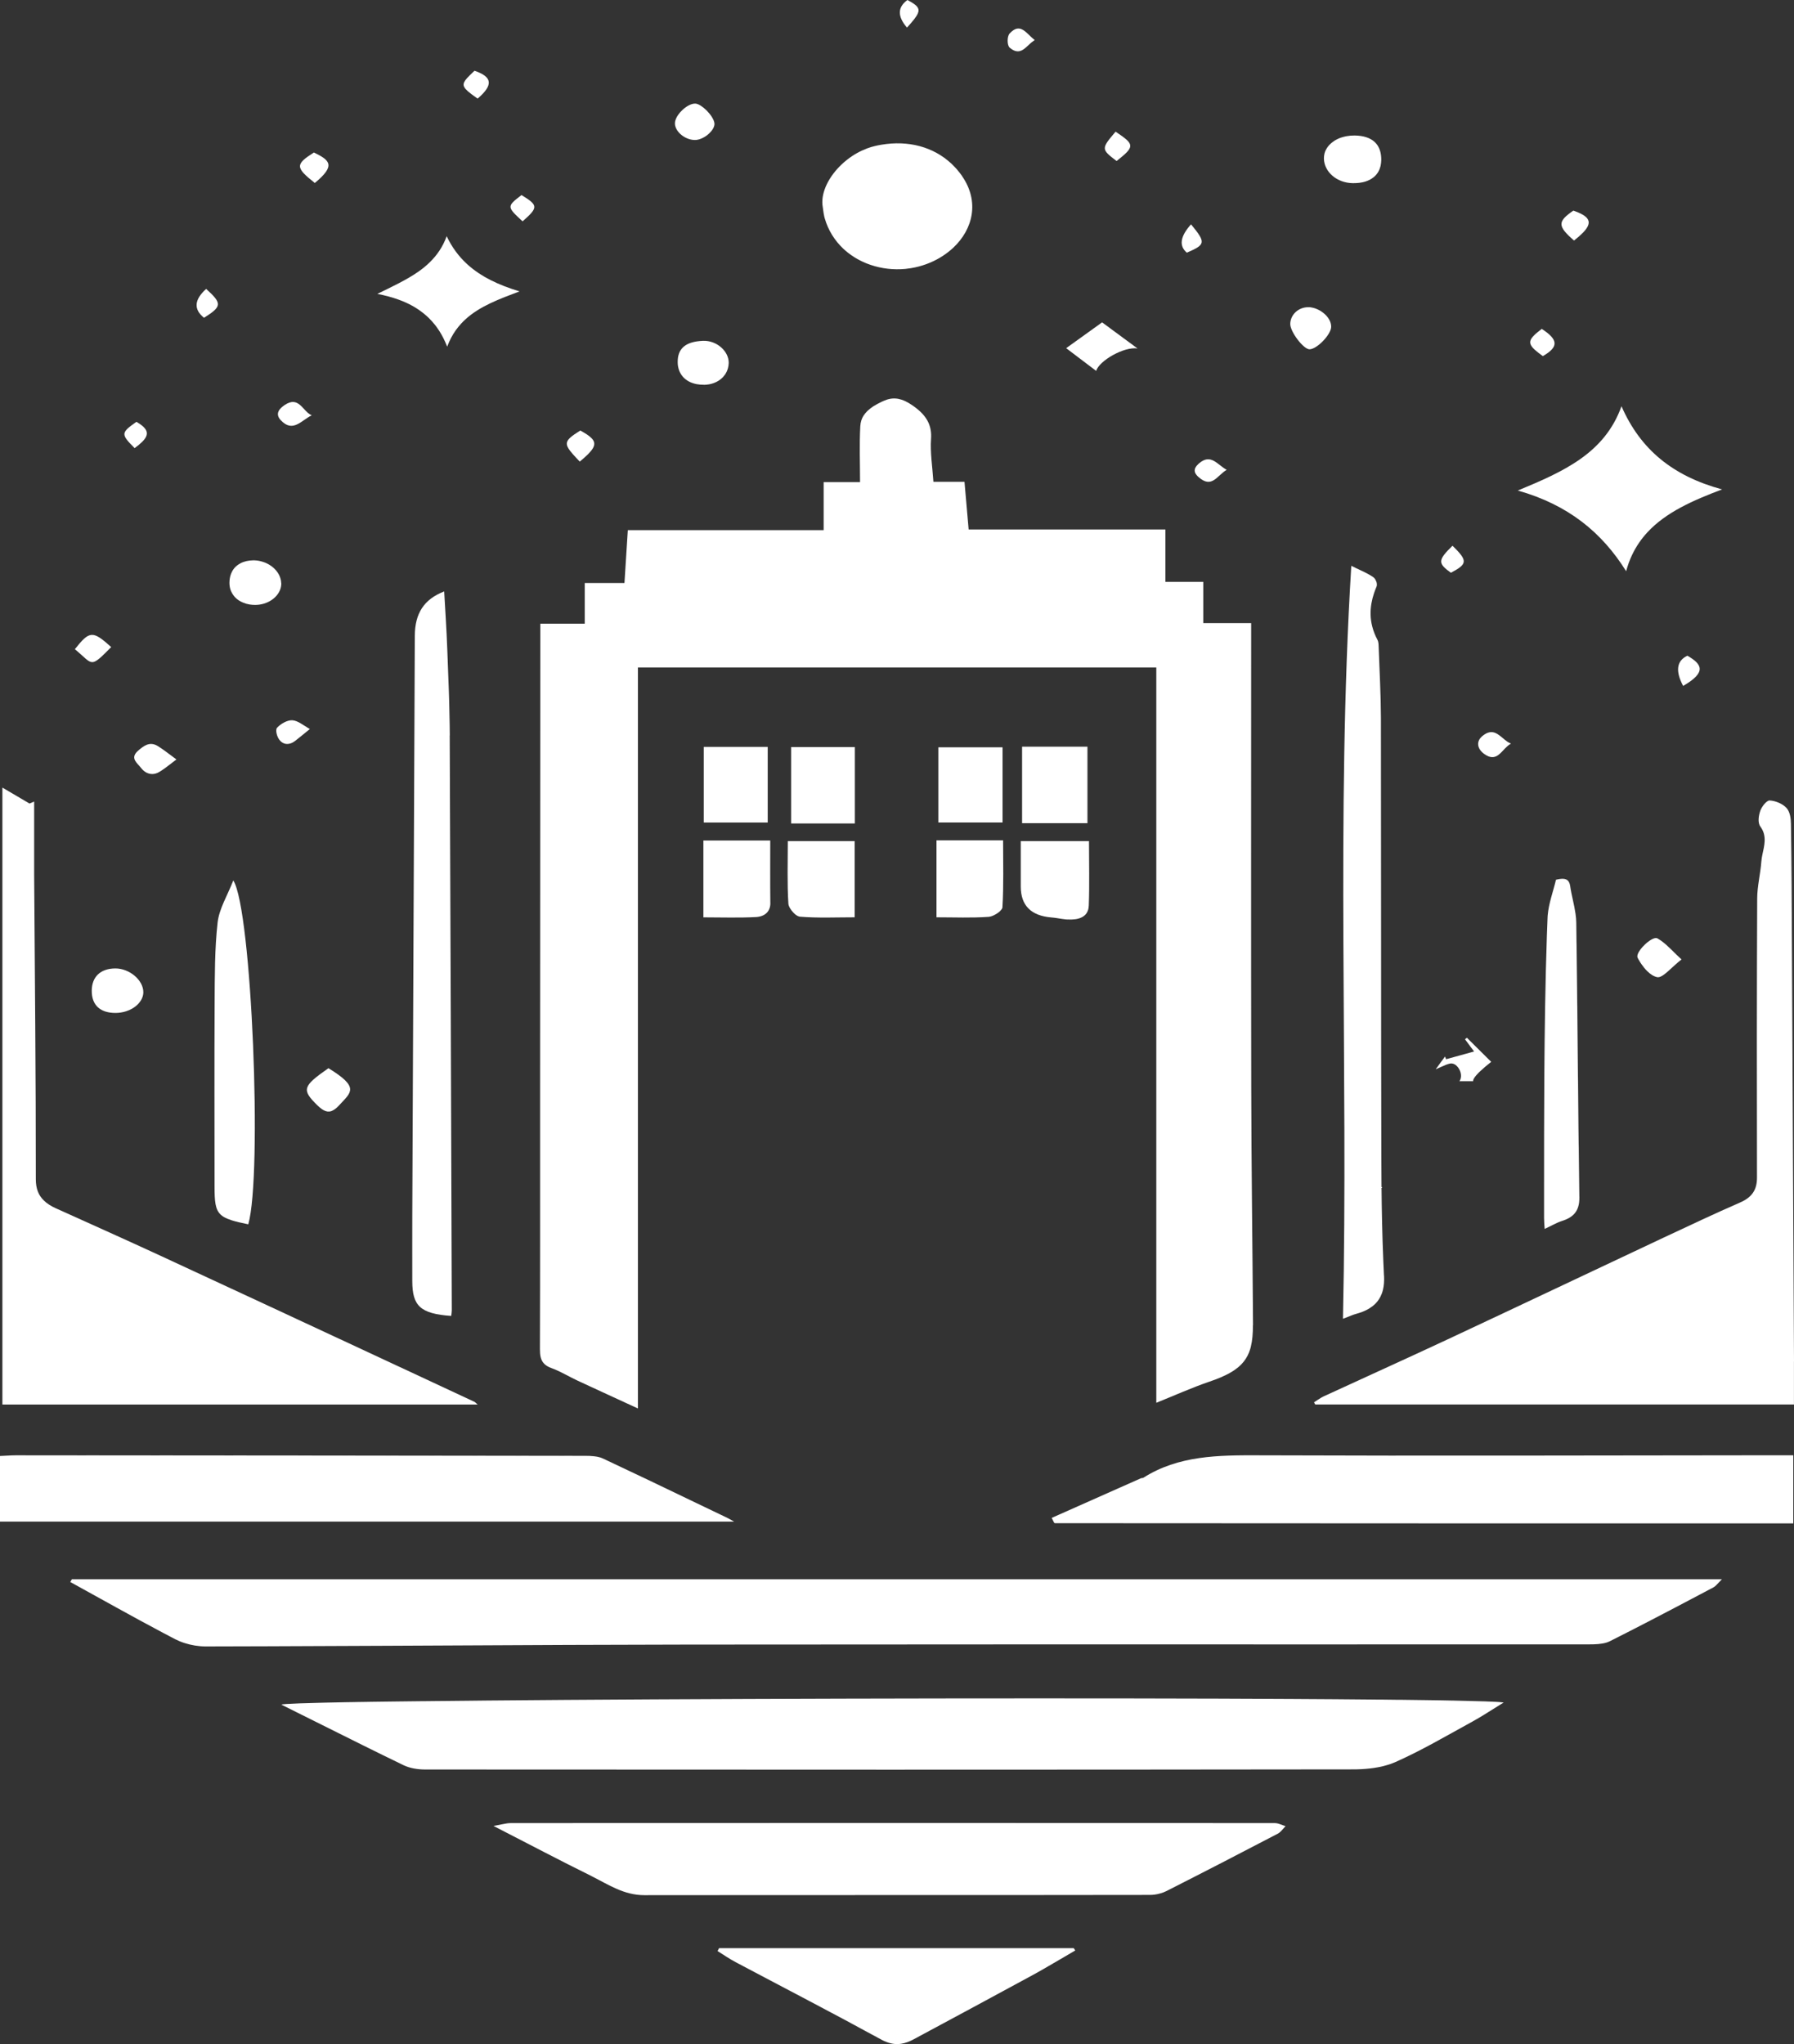 <?xml version="1.0" encoding="UTF-8"?>
<svg id="Calque_1" data-name="Calque 1" xmlns="http://www.w3.org/2000/svg" viewBox="0 0 432.31 492.51">
  <rect x="0" y="0" width="432.31" height="492.51" fill="#333333" stroke="none"/>
  <defs>
    <style>
      .cls-1 {
        fill: #FFFFFF;
        stroke-width: 0px;
      }
    </style>
  </defs>
  <path class="cls-1" d="M432.3,327.99c.01,3.37,0,6.75,0,10.41v-10.41Z"/>
  <path class="cls-1" d="M432.3,327.99v10.41h-115.36c-.1-.18-.2-.35-.3-.52.1-.07.2-.12.3-.19.2-.13.4-.26.6-.4.5-.33,1-.65,1.53-.89,9.89-4.57,19.83-9.04,29.69-13.65,17.4-8.14,34.74-16.38,52.12-24.55,6.12-2.87,12.24-5.76,18.45-8.47,2.91-1.27,4.07-3.11,4.06-6-.05-22.42-.05-44.83.05-67.24.01-2.97.78-5.92,1-8.9.16-2.16,1.17-4.31.66-6.51-.05-.25-.13-.49-.23-.74-.05-.14-.11-.27-.18-.4-.14-.27-.31-.55-.5-.82-.65-.88-.42-2.57-.01-3.74.34-1.01,1.53-2.55,2.27-2.51,1.42.07,3.15.81,4.05,1.8.85.93,1.06,2.54,1.07,3.85.08,4.85.12,9.69.16,14.54.03,4.85.05,9.7.08,14.55.17,33.46.33,66.93.5,100.39h-.01Z"/>
  <path class="cls-1" d="M432.14,350.64v16.41c-59.41,0-118.67,0-177.94-.05-.04,0-.08-.03-.12-.07-.03-.03-.05-.07-.09-.11-.03-.05-.05-.1-.09-.16-.14-.26-.29-.63-.47-.93,7.22-3.21,14.36-6.38,21.5-9.55.18-.08.43-.03.58-.12,8.47-5.39,18.05-5.45,27.9-5.41,41.61.16,83.21.02,124.83-.01h3.9Z"/>
  <path class="cls-1" d="M425.1,201.07c-.05-.25-.13-.49-.23-.74.1.25.18.49.23.74Z"/>
  <path class="cls-1" d="M424.19,199.11c.2.27.37.55.5.82-.14-.27-.31-.55-.5-.82Z"/>
  <path class="cls-1" d="M17.34,380.51h397.61c-.63.61-1.04,1.1-1.4,1.45-.23.22-.43.39-.66.51-1.04.55-2.07,1.09-3.1,1.64-2.07,1.09-4.14,2.18-6.21,3.27-2.07,1.09-4.15,2.18-6.23,3.25-3.12,1.62-6.25,3.22-9.39,4.8-.26.13-.53.24-.82.33-1.26.39-2.76.44-4.11.44-20.4.01-40.8.01-61.19.01-51.95,0-103.89-.02-155.84.04h-.18c-9.64.01-19.28.04-28.92.08-14.61.06-29.24.14-43.86.21-9.61.05-19.21.09-28.81.12-4.89.02-9.77.03-14.66.04-1.69,0-3.51-.3-5.17-.84-.76-.25-1.48-.55-2.15-.89-1.07-.56-2.13-1.11-3.2-1.68-7.43-3.93-14.74-8.07-22.12-12.12.14-.22.27-.44.4-.67h.01Z"/>
  <path class="cls-1" d="M414.98,117.92c-7.07,2.66-13.53,5.52-17.98,10.32-1.49,1.6-2.75,3.42-3.73,5.51-.29.6-.55,1.22-.78,1.87s-.44,1.31-.63,2.01c-5.82-9.33-13.97-16.02-26.11-19.44,11.05-4.57,20.93-8.98,24.99-20.31,4.56,10.43,12.36,16.81,24.24,20.04h0Z"/>
  <path class="cls-1" d="M406.62,157.99c3.44,1.99,4.8,3.92-1.03,7.28-1.91-3.63-1.56-6.06,1.03-7.28Z"/>
  <path class="cls-1" d="M403.99,230.03c.38.37.79.75,1.22,1.14-2.46,1.89-4.54,4.55-5.88,4.27-.83-.17-1.64-.72-2.38-1.44-.53-.52-1.01-1.12-1.43-1.74l-.25-.37c-.16-.25-.31-.5-.44-.74-.07-.12-.13-.24-.19-.36-.25-.47.09-1.25.68-2.04.14-.18.29-.37.45-.55.22-.24.45-.48.69-.7.12-.11.25-.22.37-.33,1-.83,2.05-1.37,2.56-1.08,1,.56,1.89,1.31,2.8,2.18l.35.33c.46.44.94.92,1.45,1.42h0Z"/>
  <path class="cls-1" d="M397,128.24c-1.48,1.6-2.74,3.42-3.73,5.51.98-2.1,2.24-3.91,3.73-5.51Z"/>
  <path class="cls-1" d="M393.26,133.75c-.28.6-.54,1.22-.78,1.87.23-.65.49-1.27.78-1.87Z"/>
  <path class="cls-1" d="M382.13,52.25c1.53,1.35.59,3.01-2.83,5.71-4.01-3.51-4.01-4.55-.16-7.22.77.27,1.42.54,1.95.82.42.22.77.45,1.04.69h0Z"/>
  <path class="cls-1" d="M380.59,288.37c.03,1.94-.4,3.34-1.49,4.36,1.09-1.03,1.51-2.43,1.49-4.36-.35-22-.42-44-.74-66,0-.37-.03-.74-.05-1.11.03.37.05.74.06,1.11.32,22,.4,44,.74,66h-.01Z"/>
  <path class="cls-1" d="M380.59,288.37c.03,1.93-.4,3.34-1.49,4.36-.63.6-1.49,1.06-2.61,1.42-1.38.44-2.65,1.2-4.26,1.95-.03-.44-.07-.88-.1-1.31s-.05-.85-.05-1.27v-6.28c0-9.19,0-18.37.06-27.55.01-1.61.03-3.22.04-4.83.01-1.4.03-2.8.04-4.21.03-2.8.08-5.61.12-8.41.1-5.61.23-11.22.42-16.82.05-1.4.1-2.81.16-4.21,0-.2.02-.39.03-.59.24-2.97,1.36-5.9,2-8.65,1.38-.34,2.29-.33,2.84.18.3.29.49.73.58,1.35.16,1.11.41,2.22.65,3.32s.48,2.21.64,3.32c.05.37.1.74.13,1.1.03.37.05.74.05,1.11.32,22.01.4,44,.74,66v.02Z"/>
  <path class="cls-1" d="M379.66,220.15c.05.37.1.74.13,1.1-.03-.37-.08-.73-.13-1.1Z"/>
  <path class="cls-1" d="M378.38,213.51c.16,1.11.4,2.22.64,3.32-.24-1.1-.48-2.21-.65-3.32-.09-.62-.28-1.06-.58-1.35.31.28.5.72.59,1.35h0Z"/>
  <path class="cls-1" d="M371.52,79.24c4.04,2.62,4.11,4.35.27,6.56-3.27-2.34-3.89-3.32-1.96-5.15.08-.07.15-.14.23-.22.16-.14.33-.29.52-.44.28-.24.59-.48.94-.74h0Z"/>
  <path class="cls-1" d="M363.2,178.68c.29.2.6.37.92.49-.36.18-.7.44-1.01.74-.68.62-1.28,1.4-1.96,1.93-.07.05-.14.11-.22.16-.63.42-1.34.59-2.25.24-.33-.14-.7-.34-1.09-.63-.32-.24-.6-.5-.82-.79-.14-.2-.27-.39-.36-.6-.39-.87-.28-1.84.59-2.68.08-.08.16-.15.26-.23,1.97-1.61,3.27-.8,4.53.24.46.39.92.8,1.41,1.13h0Z"/>
  <path class="cls-1" d="M362.33,410.22c-1.64,1.01-3.27,2.05-4.91,3.06-.99.6-1.98,1.19-3,1.74-5.97,3.27-11.85,6.73-18.1,9.51-.38.17-.76.32-1.15.46-.2.07-.4.14-.61.2-.4.12-.81.24-1.23.35-.42.1-.85.2-1.28.27-.65.12-1.3.22-1.95.29-1.32.15-2.65.22-3.92.22-74.59.1-149.17.08-223.76.03-1.73,0-3.66-.31-5.16-1.03-6.52-3.15-13-6.39-19.57-9.67-2.03-1.01-4.08-2.04-6.14-3.06-1.24-.62-2.48-1.23-3.73-1.86,0-.01.05-.03.11-.05h0c.16-.03.46-.07.91-.1.1-.01.19-.02.29-.02,1.51-.1,4.25-.2,8.05-.29.52-.02,1.05-.03,1.6-.04,1.08-.02,2.24-.05,3.46-.07l.96-.02c.63,0,1.27-.02,1.93-.03.34-.01.69-.01,1.04-.02.68,0,1.37-.02,2.08-.03.37-.01.74-.01,1.11-.02.73,0,1.47-.02,2.22-.03h.03c.76,0,1.53-.02,2.31-.03h.03c.78-.01,1.58-.02,2.4-.03h.03c.81-.01,1.64-.02,2.49-.03h.03c.85,0,1.7-.02,2.58-.03.45,0,.91-.01,1.37-.01.89-.01,1.78-.02,2.69-.03.47,0,.95-.01,1.43-.01.92-.01,1.86-.02,2.81-.03.98-.01,1.96-.02,2.97-.03,1.47-.01,2.95-.03,4.47-.05,48.37-.44,122.47-.63,176.6-.46,2.3.01,4.56.02,6.78.03h.23c1.45,0,2.89.01,4.32.02.82,0,1.63,0,2.44.01,1.4,0,2.79.01,4.16.02,6.85.04,13.22.08,18.95.14.56,0,1.11.01,1.66.02h1c.54,0,1.08.01,1.6.02h.1c.53,0,1.05.01,1.57.02h.91c.51,0,1.02.01,1.51.02h.1c1.29.02,2.54.04,3.74.05h.06c.71.01,1.4.02,2.08.03h.08c.68.01,1.33.03,1.97.03h.06c.87.02,1.7.03,2.5.05.22,0,.44,0,.65.01,2.76.06,5.11.12,7,.18.16,0,.32.01.47.01.5.02.97.04,1.4.06.12,0,.25.01.36.01.19.01.38.02.55.03.12,0,.23.01.33.01.17.01.33.02.48.03h.03c.15.01.29.02.42.03.42.03.76.07.98.1l.02.02Z"/>
  <path class="cls-1" d="M361.79,177.55c.46.38.93.79,1.41,1.13-.49-.33-.95-.74-1.41-1.13Z"/>
  <path class="cls-1" d="M361.35,410.12c-.13-.01-.27-.02-.42-.03.15.01.29.02.42.03Z"/>
  <path class="cls-1" d="M360.9,410.09c-.15-.01-.31-.02-.48-.03.16.01.33.02.48.03Z"/>
  <path class="cls-1" d="M360.09,410.04c-.18-.01-.36-.02-.55-.03.19.01.38.02.55.03Z"/>
  <path class="cls-1" d="M359.32,255.86h0c-1.06.84-1.93,1.58-2.61,2.23-.23.2-.43.4-.61.6h0c-.27.29-.5.55-.67.78h0c-.12.15-.21.29-.28.42-.13.24-.18.44-.15.61h-3.31s.06-.09.09-.14c.64-1.08.16-2.69-.76-3.55-.18-.18-.39-.32-.61-.42h0c-.29-.13-.61-.19-.93-.14-.25.05-.49.11-.74.2-.12.05-.25.09-.38.14-.65.26-1.38.63-2.38,1.05.06-.09.12-.18.18-.26.44-.6.79-1.09,1.1-1.52.18-.24.34-.46.5-.67.15-.22.3-.42.45-.62.09.22.18.42.27.64,2.12-.58,4.24-1.17,6.74-1.86-.12-.16-.23-.31-.34-.46-.22-.29-.42-.56-.61-.81-.1-.13-.18-.25-.27-.37-.23-.3-.44-.58-.64-.86-.11-.15-.21-.29-.33-.44.08-.07.15-.12.23-.19.08-.06.15-.12.23-.18,1.95,1.93,3.89,3.86,5.84,5.79v.03Z"/>
  <path class="cls-1" d="M359.17,410c-.43-.02-.89-.04-1.4-.06.5.02.97.04,1.4.06Z"/>
  <path class="cls-1" d="M354.28,252.1c.19.25.39.52.61.81-.22-.29-.42-.56-.61-.81Z"/>
  <path class="cls-1" d="M353.36,250.88c.2.27.42.56.64.86-.23-.3-.44-.58-.64-.86Z"/>
  <path class="cls-1" d="M353.49,250.06h0c-.08.07-.15.13-.23.19.08-.07.15-.13.23-.19Z"/>
  <path class="cls-1" d="M353.26,250.24c-.08.07-.15.12-.23.19h0c.08-.07.15-.13.23-.19Z"/>
  <path class="cls-1" d="M351.78,260.38s-.06.09-.09.14h0s.06-.09.1-.14h-.01Z"/>
  <path class="cls-1" d="M357.3,409.93c-1.88-.07-4.24-.12-7-.18,2.77.05,5.11.11,7,.18Z"/>
  <path class="cls-1" d="M350.02,131.49c3.71,3.63,3.64,4.39-.39,6.51-3.19-2.29-3.17-3.03.39-6.51Z"/>
  <path class="cls-1" d="M349.65,409.73c-.8-.01-1.63-.03-2.5-.05.86.01,1.69.03,2.5.05Z"/>
  <path class="cls-1" d="M347.27,255.88c.18-.24.34-.46.5-.67-.16.22-.32.43-.5.67Z"/>
  <path class="cls-1" d="M346.16,257.4c-.06.08-.12.17-.18.26h0c.07-.09.13-.18.19-.26h-.01Z"/>
  <path class="cls-1" d="M347.1,409.69c-.64,0-1.3-.02-1.97-.03.68,0,1.33.02,1.97.03Z"/>
  <path class="cls-1" d="M345.04,409.65c-.68-.01-1.37-.02-2.08-.03.71,0,1.4.02,2.08.03Z"/>
  <path class="cls-1" d="M342.9,409.62c-1.2-.01-2.45-.03-3.74-.05,1.3.01,2.54.03,3.74.05Z"/>
  <path class="cls-1" d="M339.06,409.57c-.5,0-1-.01-1.51-.02.51,0,1.02.01,1.51.02Z"/>
  <path class="cls-1" d="M336.63,409.54c-.52,0-1.04-.01-1.57-.02.53,0,1.05.01,1.57.02Z"/>
  <path class="cls-1" d="M334.96,409.52c-.53,0-1.06-.01-1.6-.02.54,0,1.08.01,1.6.02Z"/>
  <path class="cls-1" d="M333.52,307.36c.06,1.27-.02,2.42-.27,3.45-.06.23-.12.45-.2.67-.03.11-.08.22-.12.32-.08.22-.17.42-.27.61-.1.2-.21.39-.33.58-.12.18-.24.36-.38.54-.2.26-.43.51-.68.74-.04.05-.09.08-.13.12-.12.11-.26.22-.4.33-.46.36-.98.69-1.56.97q-.39.19,0,0c-.35.17-.72.33-1.12.48h0c-.4.14-.83.27-1.27.4-.31.08-.62.19-.97.32-.11.04-.23.09-.35.14-.18.07-.38.15-.6.24-.36.14-.77.29-1.25.48,1.31-60.66-1.7-120.79,2.01-181.42.87.44,1.64.8,2.34,1.12.7.33,1.33.64,1.9.96.38.22.74.44,1.08.68.05.04.12.09.17.14.23.22.41.56.53.89s.17.67.13.95c0,.08-.03.15-.05.22h0c-.23.55-.44,1.09-.62,1.63-.27.81-.48,1.62-.62,2.42-.33,1.88-.29,3.76.19,5.62.27,1.06.69,2.14,1.26,3.21.25.47.26,1.07.28,1.61.2,5.73.53,11.47.55,17.2.06,35.13.01,70.26.1,105.38,0,2.42.02,4.84.04,7.26.05,6.04.18,12.08.43,18.11.05,1.21.1,2.41.16,3.62h.02Z"/>
  <path class="cls-1" d="M333.25,310.81c-.05.23-.12.45-.2.67.08-.22.14-.44.2-.67Z"/>
  <path class="cls-1" d="M332.92,285.63c.06,6.04.18,12.08.43,18.11-.25-6.04-.38-12.08-.43-18.11h0Z"/>
  <path class="cls-1" d="M331.93,35c.63.93.94,2.14.92,3.6,0,.23-.02.45-.05.67-.05.48-.15.93-.31,1.34-.04.11-.08.22-.13.33-.08.17-.16.33-.25.49-.1.16-.2.31-.31.46-.16.22-.35.41-.55.6-.08.07-.15.14-.23.2-.28.23-.59.43-.92.61h0c-.35.18-.73.33-1.13.46-.2.06-.42.11-.63.16-.2.05-.42.08-.65.11-.08.01-.16.02-.23.03-.47.05-.98.08-1.51.07-3.79-.07-6.84-2.68-6.92-5.91,0-.42.04-.84.14-1.23.05-.18.1-.35.17-.53.05-.11.1-.23.16-.34.07-.14.14-.28.23-.41.15-.24.32-.47.52-.69.06-.07.13-.14.2-.21.22-.22.45-.42.71-.61.15-.12.31-.22.47-.33.09-.05.18-.1.28-.16.27-.16.57-.29.87-.42.11-.04.22-.08.33-.12.1-.03.21-.07.32-.1.33-.1.67-.18,1.02-.25.63-.12,1.31-.18,2.01-.17,2.09.03,3.69.56,4.77,1.53.27.25.5.52.71.82h0Z"/>
  <path class="cls-1" d="M332.94,311.79c-.08.21-.17.42-.27.61.1-.2.18-.4.27-.61Z"/>
  <path class="cls-1" d="M332.34,312.99c-.12.18-.24.37-.38.54.14-.18.26-.35.38-.54Z"/>
  <path class="cls-1" d="M331.67,140.14c.12.33.18.68.13.95.04-.27-.01-.61-.13-.95Z"/>
  <path class="cls-1" d="M332.37,409.5c-.55,0-1.1-.01-1.66-.02.56,0,1.11.01,1.66.02Z"/>
  <path class="cls-1" d="M330.97,139.09c.06.04.12.09.17.15-.05-.05-.12-.1-.17-.14-.34-.24-.7-.46-1.08-.68.38.22.74.43,1.08.67Z"/>
  <path class="cls-1" d="M327.45,44.07c.08-.01.16-.02.23-.03-.08.01-.15.02-.23.03Z"/>
  <path class="cls-1" d="M325.64,136.33c.87.43,1.64.8,2.34,1.13-.7-.33-1.47-.69-2.34-1.12h0Z"/>
  <path class="cls-1" d="M321.83,396.22c-51.95,0-103.89-.02-155.84.04,51.95-.06,103.89-.04,155.84-.04Z"/>
  <path class="cls-1" d="M318.83,75.34c1.18.91,1.98,2.19,1.95,3.42-.05,1.88-3.43,5.38-5.22,5.4-1.45,0-4.67-4.23-4.64-6.12.04-2.23,1.97-4.03,4.34-4.02h.25c.17,0,.34.03.5.06.26.04.5.1.76.18.58.18,1.13.45,1.64.78.14.1.28.2.42.3h0Z"/>
  <path class="cls-1" d="M318.41,75.04c.14.09.28.2.42.3-.14-.1-.27-.2-.42-.3Z"/>
  <path class="cls-1" d="M316.94,337.69c.2-.13.4-.27.6-.4-.2.14-.4.27-.6.4Z"/>
  <path class="cls-1" d="M316.77,74.25c.58.18,1.13.44,1.64.78-.51-.33-1.06-.61-1.64-.78Z"/>
  <path class="cls-1" d="M315.51,74.02c.17,0,.34.03.5.06-.16-.03-.33-.05-.5-.06Z"/>
  <path class="cls-1" d="M309.8,439.99h0c-.22-.06-.43-.14-.65-.22.22.08.44.16.65.22Z"/>
  <path class="cls-1" d="M309.79,440c-.08.08-.16.16-.23.24-.15.16-.29.33-.44.5-.37.42-.74.83-1.22,1.08-8.91,4.66-17.86,9.28-26.84,13.83-.46.24-.98.43-1.52.57-.79.23-1.63.35-2.42.35-10.15.01-20.3.02-30.44.03-20.32,0-40.65,0-60.97.01-10.15,0-20.29.01-30.44.02-4.88,0-8.57-2.49-12.49-4.47-.12-.07-.25-.13-.38-.2-3.81-1.88-7.6-3.81-11.47-5.81-2.91-1.5-5.86-3.04-8.93-4.61-1.01-.53-2.04-1.06-3.08-1.59.11-.02.21-.04.32-.06l.33-.06c.51-.1.98-.2,1.4-.28.82-.17,1.51-.29,2.21-.29h0c61.32-.03,122.65-.03,183.98,0,.65,0,1.31.27,1.96.51h0c.22.08.43.16.65.23h.02Z"/>
  <path class="cls-1" d="M311.76,409.34c-1.37,0-2.76-.01-4.16-.02,1.4,0,2.79.01,4.16.02Z"/>
  <path class="cls-1" d="M309.56,440.23c-.14.16-.29.33-.44.5.14-.16.29-.33.44-.5Z"/>
  <path class="cls-1" d="M307.18,439.25c.65,0,1.3.27,1.96.52-.65-.24-1.31-.51-1.96-.51-61.33-.03-122.66-.03-183.98,0,61.33-.03,122.65-.03,183.99,0h-.01Z"/>
  <path class="cls-1" d="M305.15,409.31c-1.43,0-2.86-.01-4.32-.02,1.46,0,2.9.01,4.32.02Z"/>
  <path class="cls-1" d="M301.93,319.28c.01,2.04-.14,3.75-.51,5.21.37-1.46.52-3.17.5-5.21-.12-19.11-.4-38.22-.43-57.33-.08-36.16-.02-72.31-.02-108.47v-3.36h0v3.36c0,36.16-.05,72.31.02,108.47.03,19.11.31,38.22.43,57.33h.01Z"/>
  <path class="cls-1" d="M301.92,319.28c.01,2.04-.14,3.74-.5,5.21-.04.18-.09.35-.14.53-.36,1.17-.88,2.18-1.58,3.06h0c-.21.25-.42.49-.65.73-.47.47-1.01.91-1.62,1.33-.31.2-.63.4-.97.6s-.7.39-1.08.57-.78.37-1.19.55c-.85.36-1.77.71-2.78,1.05-4.27,1.46-8.37,3.32-12.77,5.08h0v-177.16h-124.92v178.53c-5.2-2.4-9.89-4.54-14.55-6.71-.53-.25-1.06-.51-1.58-.78-.78-.4-1.55-.82-2.33-1.2h0c-.53-.26-1.05-.51-1.59-.73-.27-.11-.54-.22-.81-.32-.76-.27-1.31-.61-1.71-1.02-.89-.89-1.04-2.08-1.04-3.53.07-19.86.03-39.73.04-59.59,0-37.34.03-74.68.05-112.03v-3.18h10.71v-9.8h9.57c.28-4.38.54-8.44.81-12.74h47.19v-11.57h8.77c0-4.67-.18-9.09.06-13.49.03-.5.12-.95.25-1.38.06-.17.12-.34.19-.5.11-.24.24-.47.38-.69.24-.37.52-.7.83-1.01.06-.06.12-.12.19-.18.39-.37.83-.7,1.3-1.01.31-.2.64-.39.98-.57h0c.34-.18.69-.36,1.04-.53.18-.08.36-.16.55-.24.25-.11.49-.2.73-.28.15-.05.29-.08.44-.12,1.09-.26,2.11-.17,3.08.15.19.07.38.14.57.22.1.03.2.08.29.12.18.09.37.18.56.29.1.05.19.1.29.16.18.11.36.23.55.35.19.12.38.24.56.37.83.59,1.56,1.2,2.18,1.86.61.66,1.1,1.37,1.46,2.15h0c.5,1.12.74,2.4.63,3.88-.24,3.32.33,6.7.57,10.38h7.49c.35,3.93.66,7.53,1,11.48h47.42v12.62h9.12v9.94h11.54v3.36c0,36.16-.05,72.31.02,108.47.03,19.11.31,38.22.43,57.33h-.03Z"/>
  <path class="cls-1" d="M299.69,328.08c.7-.89,1.22-1.89,1.58-3.06-.35,1.17-.87,2.18-1.58,3.06Z"/>
  <path class="cls-1" d="M299.69,328.08c-.2.25-.42.5-.65.73.23-.24.44-.48.65-.73Z"/>
  <path class="cls-1" d="M297.42,330.13c.61-.42,1.15-.86,1.62-1.33-.46.48-1,.91-1.62,1.33Z"/>
  <path class="cls-1" d="M296.45,330.74c.34-.2.66-.4.97-.6-.3.21-.63.4-.97.6Z"/>
  <path class="cls-1" d="M300.61,409.29c-2.22,0-4.48-.01-6.78-.03,2.3,0,4.56.01,6.78.03Z"/>
  <path class="cls-1" d="M295.37,331.3c-.38.19-.78.37-1.19.55.42-.18.81-.37,1.19-.55Z"/>
  <path class="cls-1" d="M295.61,113.2c-2.35,1.36-3.58,4.66-6.85,1.69-.16-.14-.29-.27-.4-.41s-.2-.27-.27-.39c-.37-.69-.18-1.29.26-1.85h0c.12-.14.25-.27.38-.4.07-.07.14-.13.22-.2,2.83-2.44,4.35.29,6.65,1.57h0Z"/>
  <path class="cls-1" d="M287.01,54.05c3.62,4.42,3.55,4.85-1.01,6.83-1.94-1.64-1.61-3.91,1.01-6.83Z"/>
  <path class="cls-1" d="M274.11,83.96c-3.22-.49-9.17,2.9-9.97,5.4-2.33-1.76-4.6-3.48-7.22-5.47,2.88-2.08,5.65-4.06,8.66-6.22,2.74,2.02,5.44,4.01,8.53,6.29h0Z"/>
  <path class="cls-1" d="M271.87,34.06c.59.69.65,1.27.17,1.99l-.14.2c-.1.14-.23.27-.36.42-.55.58-1.38,1.26-2.47,2.13-3.74-2.86-3.74-2.95-.24-7.08,1.18.8,2.07,1.42,2.65,1.95.15.14.27.27.39.39h0Z"/>
  <path class="cls-1" d="M262.42,202.65c0,5.28.14,10.41-.05,15.55-.02.48-.1.91-.25,1.27-.1.24-.22.46-.35.65h0c-.08.1-.15.19-.23.27-.08.09-.17.18-.26.24-.18.15-.38.27-.6.39h0c-.92.46-2.14.59-3.43.52-.16,0-.32-.02-.48-.03h0c-.32-.03-.64-.08-.95-.12-.8-.12-1.6-.27-2.41-.33-4.96-.4-7.43-2.89-7.43-7.45v-10.96h16.46-.02Z"/>
  <rect class="cls-1" x="246.3" y="179.91" width="15.75" height="18.43"/>
  <path class="cls-1" d="M262.12,219.47c-.09.24-.21.46-.35.65.14-.2.26-.41.35-.65Z"/>
  <path class="cls-1" d="M261.54,220.4c.08-.08.16-.18.23-.27-.07.1-.15.2-.23.27Z"/>
  <path class="cls-1" d="M261.28,220.64c-.18.16-.38.29-.6.39.22-.12.42-.24.6-.39Z"/>
  <path class="cls-1" d="M258.73,469.39c.13.19.25.38.38.56-2.58,1.5-5.14,3.04-7.74,4.52-.87.49-1.73.98-2.61,1.46-9.51,5.18-19.05,10.29-28.58,15.42-.51.27-1.02.51-1.51.69h0c-.5.18-1,.31-1.49.39-1.11.17-2.24.07-3.44-.38-.43-.15-.88-.35-1.34-.61-11.62-6.36-23.42-12.46-35.13-18.67-1.51-.8-2.91-1.78-4.36-2.68.12-.23.25-.45.37-.69h85.46-.01Z"/>
  <path class="cls-1" d="M257.24,221.55c1.29.07,2.51-.05,3.43-.52-.93.46-2.14.59-3.43.52-.16,0-.32-.02-.48-.04.16.01.32.03.48.03h0Z"/>
  <path class="cls-1" d="M255.8,221.39c.31.05.63.09.95.12-.32-.03-.63-.07-.95-.12Z"/>
  <path class="cls-1" d="M253.99,366.83s.06.08.09.11c-.03-.03-.06-.07-.09-.11Z"/>
  <path class="cls-1" d="M253.9,366.67c.03.06.06.11.09.16-.03-.05-.06-.1-.09-.16Z"/>
  <path class="cls-1" d="M248.76,475.92c.88-.48,1.75-.97,2.61-1.46-.87.5-1.73.99-2.61,1.46-9.51,5.18-19.05,10.29-28.58,15.42-.51.27-1.02.5-1.51.69.5-.18,1-.42,1.51-.69,9.53-5.13,19.07-10.24,28.58-15.42Z"/>
  <path class="cls-1" d="M249.34,9.66c-.1.05-.18.11-.27.18-.18.12-.35.25-.53.4-.08.07-.17.14-.25.22s-.16.15-.25.23c-.24.22-.48.44-.72.66-.16.14-.32.27-.48.4-.78.59-1.62.89-2.72.3-.25-.14-.52-.32-.8-.56-.66-.55-.67-2.72-.02-3.42,2.59-2.82,3.99,0,6.04,1.59h0Z"/>
  <path class="cls-1" d="M241.72,202.47c0,5.46.16,10.81-.16,16.14,0,.16-.09.35-.23.53-.1.12-.2.25-.33.37-.07.07-.14.12-.2.19h0c-.72.61-1.83,1.16-2.59,1.21-4.08.29-8.21.11-12.54.11v-18.55h16.05Z"/>
  <rect class="cls-1" x="226.12" y="180.06" width="15.47" height="18.11"/>
  <path class="cls-1" d="M231.86,42.47c4.17,6.04,2.67,12.72-2.18,17.25-.37.34-.75.67-1.15.98s-.82.61-1.25.9c-.14.09-.29.18-.44.28-.15.09-.3.18-.45.27-.2.12-.4.23-.6.34-.27.14-.54.28-.81.41-1.16.56-2.36.99-3.57,1.31-.61.16-1.21.29-1.82.39-.07,0-.14.03-.2.03-.4.07-.81.12-1.21.16-2.85.27-5.71-.06-8.34-.95-.45-.15-.89-.32-1.33-.5-.87-.37-1.71-.8-2.51-1.29-.6-.37-1.18-.78-1.73-1.21-.36-.29-.72-.6-1.06-.92-2.05-1.93-3.63-4.4-4.48-7.34-.04-.13-.07-.26-.1-.39-.12-.53-.2-1.07-.27-1.61-.05-.4-.1-.82-.17-1.23-.3-3.14,1.57-6.85,4.62-9.73.79-.74,1.66-1.44,2.58-2.05.18-.12.38-.24.57-.36.38-.23.77-.45,1.17-.65.2-.1.4-.2.6-.29.41-.19.82-.36,1.24-.52.63-.24,1.28-.43,1.93-.58.5-.12,1-.22,1.49-.3,6.53-1.1,12.55.53,16.87,4.56.27.25.54.52.8.8.26.27.52.56.76.86.25.29.48.59.72.91.12.16.23.31.34.48h-.02Z"/>
  <path class="cls-1" d="M233.4,127.56h0c-.34-3.95-.65-7.54-1-11.48h0c.35,3.93.66,7.53,1,11.48Z"/>
  <path class="cls-1" d="M230.8,41.09c.25.29.49.59.72.91-.23-.31-.47-.61-.72-.91Z"/>
  <path class="cls-1" d="M229.24,39.43c.27.25.55.52.8.8-.27-.27-.53-.54-.8-.8Z"/>
  <path class="cls-1" d="M224.9,116.08h0c-.24-3.68-.8-7.05-.57-10.38.11-1.48-.12-2.76-.63-3.88.51,1.12.74,2.39.63,3.88-.24,3.32.33,6.7.57,10.38Z"/>
  <path class="cls-1" d="M222.23,99.67c.61.66,1.1,1.37,1.46,2.15-.35-.78-.85-1.49-1.46-2.15Z"/>
  <path class="cls-1" d="M221.08,1.72c.31.44.35.92.09,1.53.26-.6.23-1.08-.09-1.53Z"/>
  <path class="cls-1" d="M221.08,1.72c.31.45.35.93.09,1.53-.18.4-.48.88-.91,1.43s-1,1.2-1.7,1.97c-2.33-2.7-2.29-4.91.11-6.65.33.18.63.35.91.51.18.11.35.22.5.31.23.16.42.31.59.45.05.05.11.1.16.15.1.1.18.2.25.29h0Z"/>
  <path class="cls-1" d="M220.67,1.28c.06.05.12.1.16.15-.05-.05-.1-.1-.16-.15Z"/>
  <path class="cls-1" d="M221.17,3.25c-.17.4-.48.88-.91,1.43.44-.56.74-1.03.91-1.43Z"/>
  <path class="cls-1" d="M220.08.83c.23.16.43.3.59.45-.17-.14-.37-.29-.59-.45Z"/>
  <path class="cls-1" d="M219.57.51c.18.11.35.22.5.31-.16-.1-.32-.2-.5-.31Z"/>
  <path class="cls-1" d="M218.95,97.09c.18.11.37.22.55.35-.18-.12-.36-.24-.55-.35Z"/>
  <path class="cls-1" d="M218.11,96.64c.19.08.38.18.56.29-.19-.1-.38-.2-.56-.29Z"/>
  <path class="cls-1" d="M218.65,492.04c-.5.18-1,.31-1.49.39.5-.08,1-.21,1.49-.39Z"/>
  <path class="cls-1" d="M217.24,96.3c.2.06.39.13.57.22-.19-.08-.38-.15-.57-.22Z"/>
  <path class="cls-1" d="M212.37,34.87c6.53-1.11,12.55.52,16.87,4.56-4.32-4.03-10.34-5.66-16.87-4.56Z"/>
  <path class="cls-1" d="M213.72,96.27c.15-.05.29-.08.44-.12-.14.03-.29.07-.44.12Z"/>
  <path class="cls-1" d="M212.38,491.44c.46.25.91.46,1.34.61-.44-.15-.88-.35-1.34-.6-11.62-6.36-23.42-12.46-35.13-18.67-1.51-.8-2.91-1.79-4.36-2.68h0c1.45.89,2.85,1.87,4.36,2.68,11.71,6.22,23.51,12.31,35.13,18.67h0Z"/>
  <path class="cls-1" d="M207.71,36.27c.41-.19.82-.36,1.24-.52-.42.16-.83.33-1.24.52Z"/>
  <path class="cls-1" d="M205.94,37.22c.38-.24.77-.45,1.17-.65-.4.2-.79.42-1.17.65Z"/>
  <rect class="cls-1" x="190.65" y="180" width="15.35" height="18.41"/>
  <path class="cls-1" d="M205.96,202.65v18.37c-4.46,0-8.86.21-13.2-.15-.07,0-.14-.02-.2-.04-.43-.12-.91-.46-1.35-.91-.65-.67-1.19-1.56-1.23-2.2-.31-4.91-.14-9.86-.14-15.07h16.12Z"/>
  <path class="cls-1" d="M205.38,37.58c-.93.61-1.79,1.31-2.58,2.05.78-.75,1.65-1.44,2.58-2.05Z"/>
  <path class="cls-1" d="M191.21,219.92c.44.44.92.79,1.35.91-.43-.11-.91-.46-1.35-.91Z"/>
  <path class="cls-1" d="M185.64,217.55c.01,1.1-.36,1.93-.99,2.5-.08.07-.16.14-.25.2-.17.12-.35.23-.55.32-.48.23-1.05.35-1.65.39-4.15.22-8.34.07-12.7.07v-18.51h16.11c0,5.21-.04,10.12.02,15.04h.01Z"/>
  <rect class="cls-1" x="169.59" y="179.96" width="15.41" height="18.22"/>
  <path class="cls-1" d="M184.41,220.24c.08-.06.16-.12.25-.2-.08.07-.16.14-.25.2Z"/>
  <path class="cls-1" d="M183.86,220.56c.2-.09.38-.2.55-.32-.17.12-.35.23-.55.32Z"/>
  <path class="cls-1" d="M176.91,366.62H0v-15.8c.61-.03,1.23-.07,1.86-.1q.42-.02,0,0c.63-.03,1.25-.06,1.89-.06,45.73.03,91.47.05,137.21.12,1.47,0,3.1.07,4.36.65h0c7.53,3.53,15.01,7.12,22.49,10.72,2.5,1.2,4.99,2.4,7.49,3.59.08.04.16.08.25.13.08.05.18.1.29.16.24.14.56.32,1.06.59h0Z"/>
  <path class="cls-1" d="M175.55,365.86c.09.04.18.09.29.16-.12-.06-.21-.11-.29-.16Z"/>
  <path class="cls-1" d="M169.42,82.12c3.33-.12,6.26,2.56,6.18,5.37-.03.93-.29,1.8-.74,2.53-.05.08-.1.15-.15.23-.15.21-.31.41-.48.6-.6.64-1.37,1.14-2.26,1.46-.71.25-1.5.4-2.34.4h0c-.62,0-1.2-.05-1.75-.15-2.82-.54-4.54-2.5-4.57-5.3,0-.77.09-1.48.32-2.1.22-.59.56-1.12,1.04-1.55.06-.06.12-.11.19-.16.45-.37,1.02-.66,1.7-.88.78-.25,1.73-.4,2.86-.45h0Z"/>
  <path class="cls-1" d="M172.03,29.16c.1.27.14.52.14.74-.03.74-.55,1.57-1.3,2.27-.05.05-.1.1-.16.14-.11.1-.22.19-.33.28-.91.68-2.01,1.16-2.97,1.14-1.25-.01-2.52-.59-3.44-1.42-.8-.75-1.33-1.69-1.32-2.62,0-.24.05-.5.13-.76.09-.27.2-.54.35-.8.12-.2.25-.4.39-.59.24-.33.52-.65.82-.94.98-.95,2.2-1.66,3.18-1.64.32,0,.7.14,1.1.36.1.06.2.12.31.19.38.25.78.56,1.15.92.06.06.13.12.19.18s.12.12.18.19c.12.12.23.25.35.39.05.07.12.13.17.2.1.13.2.26.31.4.1.13.18.27.27.4.13.21.24.4.33.6.06.13.11.25.15.37h0Z"/>
  <path class="cls-1" d="M169.62,92.72c.84,0,1.63-.15,2.34-.4-.72.27-1.51.4-2.35.41h.01Z"/>
  <path class="cls-1" d="M168.61,25.32c.1.06.2.12.31.19-.1-.07-.2-.13-.31-.19Z"/>
  <path class="cls-1" d="M164.32,26.6c-.3.29-.58.61-.82.94.24-.33.51-.65.82-.94Z"/>
  <path class="cls-1" d="M163.3,87.27c.03,2.81,1.75,4.76,4.57,5.3-2.83-.54-4.55-2.49-4.58-5.3,0-.78.09-1.48.33-2.11-.23.63-.33,1.33-.32,2.1h0Z"/>
  <path class="cls-1" d="M163.5,27.54c-.14.2-.27.4-.39.59.11-.2.25-.4.39-.59Z"/>
  <path class="cls-1" d="M163.11,28.13c-.15.27-.27.54-.35.8.08-.27.2-.54.35-.8Z"/>
  <path class="cls-1" d="M162.76,28.93c-.08.26-.13.52-.13.76,0,.93.52,1.87,1.32,2.62-.81-.74-1.34-1.69-1.33-2.62,0-.24.05-.5.14-.76Z"/>
  <path class="cls-1" d="M145.33,351.43c7.53,3.52,15.02,7.11,22.49,10.71-7.48-3.6-14.96-7.19-22.49-10.71Z"/>
  <path class="cls-1" d="M136.9,396.33c9.64-.04,19.28-.07,28.92-.08-9.64.01-19.27.04-28.92.08Z"/>
  <path class="cls-1" d="M142.87,105.96c.93,1.33-.07,2.69-3.16,5.26-.65-.67-1.19-1.25-1.64-1.76-.27-.3-.5-.58-.7-.84-.13-.17-.24-.33-.34-.49-.44-.7-.55-1.25-.32-1.78.05-.12.12-.24.2-.36.09-.12.19-.24.31-.36.05-.06.12-.12.19-.18.54-.5,1.35-1.04,2.43-1.72,1.25.69,2.16,1.27,2.71,1.85.12.12.23.25.32.38h0Z"/>
  <path class="cls-1" d="M142.55,105.58c.13.12.23.25.32.38-.09-.12-.2-.25-.32-.38Z"/>
  <path class="cls-1" d="M145.32,351.42c-1.25-.58-2.89-.65-4.36-.65-45.74-.07-91.48-.09-137.21-.12-.63,0-1.26.03-1.89.06.62-.04,1.25-.07,1.88-.07,45.74.03,91.48.05,137.21.12,1.47,0,3.12.07,4.36.65h0Z"/>
  <path class="cls-1" d="M137.38,108.62c.2.26.43.54.7.84-.27-.3-.5-.58-.7-.84Z"/>
  <path class="cls-1" d="M137.41,105.45c-.07.07-.14.12-.19.18.06-.07.12-.12.19-.18Z"/>
  <path class="cls-1" d="M137.04,108.13c.1.16.21.32.34.49-.13-.17-.25-.33-.34-.49Z"/>
  <path class="cls-1" d="M137.22,105.64c-.12.12-.22.24-.31.36.09-.12.19-.24.31-.36Z"/>
  <path class="cls-1" d="M136.91,106c-.08.12-.15.24-.2.36.05-.12.12-.24.2-.36Z"/>
  <path class="cls-1" d="M125.67,47c4.06,2.48,4.08,2.97.26,6.33-3.83-3.53-3.83-3.58-.26-6.33Z"/>
  <path class="cls-1" d="M125.21,70.2c-4.92,1.86-9.63,3.58-13.11,6.8-.16.15-.33.31-.49.47s-.32.33-.48.5c-.46.5-.9,1.04-1.31,1.61-.81,1.15-1.51,2.46-2.06,3.95-.54-1.38-1.17-2.65-1.89-3.78-.25-.38-.5-.74-.76-1.1-.14-.18-.27-.35-.41-.52-.41-.51-.85-.99-1.3-1.44-.15-.16-.31-.31-.46-.44-.8-.73-1.66-1.38-2.58-1.97-.37-.24-.74-.46-1.14-.67q-.27-.14,0,0c-.39-.22-.79-.42-1.21-.61h0c-.62-.29-1.26-.56-1.94-.8-1.58-.57-3.29-1.03-5.14-1.39,1.78-.88,3.55-1.71,5.22-2.59h0c1.68-.88,3.29-1.79,4.76-2.83.92-.65,1.79-1.35,2.58-2.13,1.77-1.7,3.2-3.74,4.15-6.35,1.26,2.7,2.92,4.9,4.92,6.73,3.34,3.05,7.63,5.06,12.64,6.57h.01Z"/>
  <path class="cls-1" d="M119.57,439.83c.51-.1.98-.2,1.4-.28-.43.08-.89.18-1.4.28Z"/>
  <path class="cls-1" d="M114.35,17.05c4.34,1.48,4.56,3.43.74,6.71-.57-.4-1.06-.76-1.49-1.08-.32-.24-.59-.46-.83-.67-.23-.21-.43-.4-.59-.58-.05-.06-.1-.12-.14-.18-.37-.51-.42-.97-.16-1.5h0c.14-.28.36-.58.67-.93.19-.21.4-.43.65-.67.16-.16.34-.33.53-.52s.4-.37.61-.57h.01Z"/>
  <path class="cls-1" d="M114.95,338.28s.1.08.16.13H.58v-148.64l.84.49c1.96,1.16,3.83,2.25,5.69,3.35.38-.16.74-.31,1.12-.48v5.83c0,2.91-.01,5.83,0,8.74v2.91c.16,24.51.42,49,.4,73.51,0,2.28.65,3.89,1.94,5.13.76.76,1.75,1.37,2.95,1.91,8.24,3.72,16.5,7.41,24.71,11.2,16.83,7.78,33.63,15.62,50.45,23.44h0c8.53,3.97,17.06,7.95,25.58,11.93.03.01.06.03.1.05.05.04.1.08.16.12.12.1.25.23.44.4v-.02Z"/>
  <path class="cls-1" d="M117.24,409.72c-1.52.02-3.01.03-4.47.05,1.47-.02,2.96-.03,4.47-.05Z"/>
  <path class="cls-1" d="M113.74,17.62c-.19.18-.37.35-.53.52.16-.16.34-.34.53-.52Z"/>
  <path class="cls-1" d="M112.77,22.01c.24.21.51.42.83.67-.32-.24-.59-.46-.83-.67Z"/>
  <path class="cls-1" d="M113.21,18.14c-.25.24-.46.46-.65.67.18-.21.4-.43.65-.67Z"/>
  <path class="cls-1" d="M112.19,21.43c.16.18.35.37.59.58-.24-.2-.43-.4-.59-.58Z"/>
  <path class="cls-1" d="M112.1,77c-.17.16-.33.31-.49.47.16-.16.33-.32.49-.47Z"/>
  <path class="cls-1" d="M112.56,18.81c-.31.35-.53.65-.67.93.14-.28.35-.59.67-.93Z"/>
  <path class="cls-1" d="M111.89,19.74c-.26.54-.21.99.16,1.5-.38-.51-.42-.97-.16-1.5Z"/>
  <path class="cls-1" d="M111.61,77.47c-.16.16-.32.33-.48.5.16-.17.31-.34.48-.5Z"/>
  <path class="cls-1" d="M111.13,77.97c-.46.5-.9,1.04-1.31,1.61.41-.57.85-1.11,1.31-1.61Z"/>
  <path class="cls-1" d="M108.37,177.19c.2,46.18.34,92.35.5,138.54,0,.44-.09.89-.14,1.33-7.46-.52-9.36-2.42-9.38-8.35,0-5.3-.02-10.61,0-15.92.2-46.53.4-93.06.61-139.59.02-5.45,2.24-8.83,7.08-10.7.26,4.68.57,9.28.74,13.89.03.87.07,1.73.1,2.6.1,2.61.2,5.21.29,7.81.03.87.05,1.74.08,2.6.05,1.74.09,3.47.11,5.21,0,.87.02,1.73.03,2.6l-.02-.02Z"/>
  <path class="cls-1" d="M109.8,409.79c-.95.01-1.89.02-2.81.03.93-.01,1.86-.03,2.81-.03Z"/>
  <path class="cls-1" d="M108.23,169.38c.05,1.74.09,3.47.11,5.21-.02-1.74-.06-3.47-.11-5.21Z"/>
  <path class="cls-1" d="M107.65,56.9c1.27,2.69,2.93,4.9,4.92,6.73-2-1.83-3.66-4.03-4.92-6.73Z"/>
  <path class="cls-1" d="M107.87,158.98c.1,2.61.2,5.21.29,7.81-.09-2.6-.19-5.2-.29-7.81Z"/>
  <path class="cls-1" d="M105.56,409.84c-.91.01-1.81.02-2.69.03.89-.01,1.78-.03,2.69-.03Z"/>
  <path class="cls-1" d="M101.49,409.88c-.87.01-1.73.03-2.58.03.85-.01,1.7-.03,2.58-.03Z"/>
  <path class="cls-1" d="M98.89,409.91c-.85.01-1.68.02-2.49.03.81-.01,1.64-.03,2.49-.03Z"/>
  <path class="cls-1" d="M96.36,409.95c-.82.01-1.62.02-2.4.03.78-.01,1.59-.03,2.4-.03Z"/>
  <path class="cls-1" d="M93.93,409.98c-.78.01-1.55.03-2.31.03.76-.01,1.53-.03,2.31-.03Z"/>
  <path class="cls-1" d="M91.59,410.01c-.76.01-1.49.03-2.22.03.73-.01,1.47-.03,2.22-.03Z"/>
  <path class="cls-1" d="M88.26,410.06c-.71.01-1.4.03-2.08.03.68-.01,1.37-.03,2.08-.03Z"/>
  <path class="cls-1" d="M85.14,410.12c-.66.01-1.3.03-1.93.03.63-.01,1.27-.03,1.93-.03Z"/>
  <path class="cls-1" d="M79.14,257.37c7.56,4.62,5.49,5.79,2.67,8.85-.12.14-.25.26-.36.38-.12.12-.24.23-.35.33-.31.27-.61.48-.9.62-.07.04-.13.07-.19.09-.03.02-.08.03-.11.05-.07.03-.14.05-.2.07-.03,0-.08.02-.11.02-.09.02-.18.03-.26.04-.58.05-1.15-.16-1.79-.6-.35-.25-.71-.56-1.1-.94-3.78-3.72-3.53-4.55,2.7-8.9h0Z"/>
  <path class="cls-1" d="M81.09,266.93c.12-.1.23-.21.35-.33-.12.12-.24.22-.35.33Z"/>
  <path class="cls-1" d="M82.25,410.17c-1.23.03-2.38.05-3.46.07,1.08-.03,2.24-.05,3.46-.07Z"/>
  <path class="cls-1" d="M64.23,396.67c9.6-.03,19.2-.08,28.81-.12-9.6.05-19.21.09-28.81.12Z"/>
  <path class="cls-1" d="M75.64,36.74c3.89,1.88,5.32,3.13.22,7.35-4.71-3.75-4.73-4.47-.22-7.35Z"/>
  <path class="cls-1" d="M74.11,175.33c.18.11.37.22.56.32-1.29,1.05-2.38,1.95-3.5,2.83-.16.12-.33.24-.49.33-.16.1-.33.18-.5.25-.16.06-.33.11-.49.14-.35.07-.69.07-1.01-.01-.51-.12-.99-.44-1.38-.97-.58-.76-1-2.38-.53-2.88.85-.93,2.46-1.87,3.67-1.8.7.05,1.38.37,2.07.78.53.31,1.05.67,1.6,1h0Z"/>
  <path class="cls-1" d="M75.12,100.07c-2.49,1.17-4.56,4.34-7.5,1.13-1.46-1.59-.16-2.86,1-3.63,3.46-2.3,4.3,1.58,6.5,2.5Z"/>
  <path class="cls-1" d="M70.68,178.81c.16-.09.33-.21.49-.33-.16.12-.33.24-.49.33Z"/>
  <path class="cls-1" d="M69.69,179.2c.16-.03.33-.08.49-.14-.16.07-.33.11-.49.14Z"/>
  <path class="cls-1" d="M77.19,410.28c-3.8.09-6.54.2-8.05.29,1.51-.1,4.25-.2,8.05-.29Z"/>
  <path class="cls-1" d="M68.68,179.19c.32.08.66.08,1.01.01-.35.07-.69.07-1.01-.01Z"/>
  <path class="cls-1" d="M68.85,410.59c-.44.04-.74.07-.91.1.16-.04.47-.07.91-.1Z"/>
  <path class="cls-1" d="M67.93,410.7c-.05.02-.1.03-.11.05,0,.01,0,.01,0,0,0-.02.06-.03.12-.04h0Z"/>
  <path class="cls-1" d="M67.78,140.45c.05,1.27-.51,2.47-1.45,3.4-.13.12-.27.25-.41.37s-.29.23-.44.33c-1.1.75-2.49,1.2-4,1.2-.46,0-.89-.04-1.31-.1-.57-.09-1.09-.24-1.58-.45-.77-.31-1.44-.75-1.96-1.31-.12-.13-.23-.26-.33-.4q-.07-.09,0,0c-.21-.27-.39-.57-.54-.89-.04-.08-.08-.16-.12-.25-.22-.57-.35-1.21-.35-1.89h0c0-.78.12-1.48.35-2.12.03-.08.06-.18.11-.26.11-.27.25-.53.4-.77.19-.29.41-.55.65-.78.19-.18.4-.35.63-.5.38-.26.8-.48,1.28-.64.45-.16.95-.27,1.48-.33.23-.03.48-.05.72-.05.64-.02,1.26.05,1.86.2.15.03.29.07.44.12,1.13.33,2.15.93,2.93,1.7.14.14.27.27.39.42.25.29.46.6.64.93.06.1.12.21.16.32.05.12.11.24.15.37.02.05.04.1.05.15.08.24.14.47.18.71.03.18.05.37.05.55l.02-.03Z"/>
  <path class="cls-1" d="M63.22,135.3c-.14-.05-.29-.08-.44-.12.15.03.29.07.44.12Z"/>
  <path class="cls-1" d="M56.22,212.14c4.47,6.98,7.02,70.94,3.61,82.85h0c-1.65-.34-2.96-.63-4.01-.97-.75-.24-1.36-.5-1.87-.79-.31-.18-.57-.38-.79-.59-1.29-1.23-1.46-3.15-1.46-6.85,0-14.72-.06-29.44.02-44.16.04-6.46,0-12.95.72-19.37.38-3.33,2.37-6.5,3.78-10.12h0Z"/>
  <path class="cls-1" d="M56.31,143.49c.1.14.22.27.33.4-.12-.12-.23-.25-.33-.4Z"/>
  <path class="cls-1" d="M56.16,137.3c-.16.24-.29.5-.4.77.1-.27.25-.53.4-.77Z"/>
  <path class="cls-1" d="M55.76,142.59c.15.32.33.62.54.89-.21-.27-.4-.57-.54-.89Z"/>
  <path class="cls-1" d="M55.65,138.34c-.23.63-.35,1.34-.35,2.12h0c0-.78.12-1.48.35-2.12Z"/>
  <path class="cls-1" d="M55.3,140.45c0,.68.13,1.31.35,1.89-.23-.57-.35-1.21-.35-1.89h0Z"/>
  <path class="cls-1" d="M49.68,69.61c3.87,3.52,3.84,4.21-.52,6.96-2.54-2.04-2.37-4.36.52-6.96Z"/>
  <path class="cls-1" d="M42.25,394.97c.67.35,1.39.65,2.15.89-.76-.25-1.49-.55-2.16-.89-1.06-.56-2.13-1.11-3.18-1.68,1.06.57,2.13,1.12,3.2,1.68h0Z"/>
  <path class="cls-1" d="M42.51,182.99c-.59.43-1.13.85-1.64,1.25-.34.27-.68.52-1,.76h0c-.33.24-.65.47-.99.69h0l-.51.31c-1.08.65-2.14.61-3.03.18h0c-.23-.12-.45-.27-.66-.43-.26-.22-.5-.46-.71-.74-.81-1.1-2.62-2.22-.93-3.91.08-.07.15-.15.24-.22,1.39-1.21,2.67-2.13,4.41-1.31h0c.15.08.31.17.47.27,1.43.9,2.73,1.97,4.36,3.15h0Z"/>
  <path class="cls-1" d="M37.67,179.58c.16.07.31.16.47.26-.16-.1-.32-.18-.47-.26Z"/>
  <path class="cls-1" d="M33.25,180.87c1.39-1.21,2.67-2.13,4.41-1.3-1.74-.82-3.02.1-4.41,1.31-.09.07-.16.15-.24.22.07-.08.15-.15.24-.23Z"/>
  <path class="cls-1" d="M34.59,102.87c.91.88,1.05,1.73.39,2.74-.1.14-.2.28-.32.42s-.26.29-.42.45c-.46.46-1.06.95-1.8,1.49-3.37-3.38-3.33-3.68.43-6.33.73.42,1.3.82,1.72,1.22h0Z"/>
  <path class="cls-1" d="M27.76,233.34c3.43-.03,6.79,2.82,6.78,5.73,0,1.08-.52,2.1-1.36,2.94-.4.39-.85.74-1.37,1.03-.17.1-.35.19-.53.27-.1.05-.18.08-.28.12-.38.16-.77.29-1.18.39-.42.1-.84.17-1.28.21-.22.02-.44.03-.66.03-3.75.02-5.8-1.9-5.77-5.38.03-3.34,2.11-5.31,5.65-5.34Z"/>
  <path class="cls-1" d="M31.81,243.04c.52-.29.98-.64,1.37-1.03-.39.39-.85.74-1.37,1.03Z"/>
  <path class="cls-1" d="M31.28,243.31c.18-.08.36-.18.53-.27-.17.1-.35.19-.53.27Z"/>
  <path class="cls-1" d="M29.82,243.83c.41-.1.8-.24,1.18-.39-.38.16-.77.29-1.18.39Z"/>
  <path class="cls-1" d="M28.54,244.04c.44-.04.86-.11,1.28-.21-.42.1-.84.17-1.28.21Z"/>
  <path class="cls-1" d="M26.8,155.91c-5.24,5.27-4.26,4.22-8.76.51,3.55-4.49,4.3-4.53,8.76-.51Z"/>
  <path class="cls-1" d="M17.34,380.51c-.14.22-.27.44-.4.67h0c.13-.22.27-.44.4-.67h.01-.01Z"/>
  <path class="cls-1" d="M1.86,350.72c-.63.04-1.25.08-1.86.1v15.8h0v-15.81c.61-.03,1.23-.07,1.87-.1h-.01Z"/>
  <polygon class="cls-1" points=".58 189.77 .58 338.41 .57 338.41 .57 189.76 .58 189.76 .58 189.77"/>
</svg>